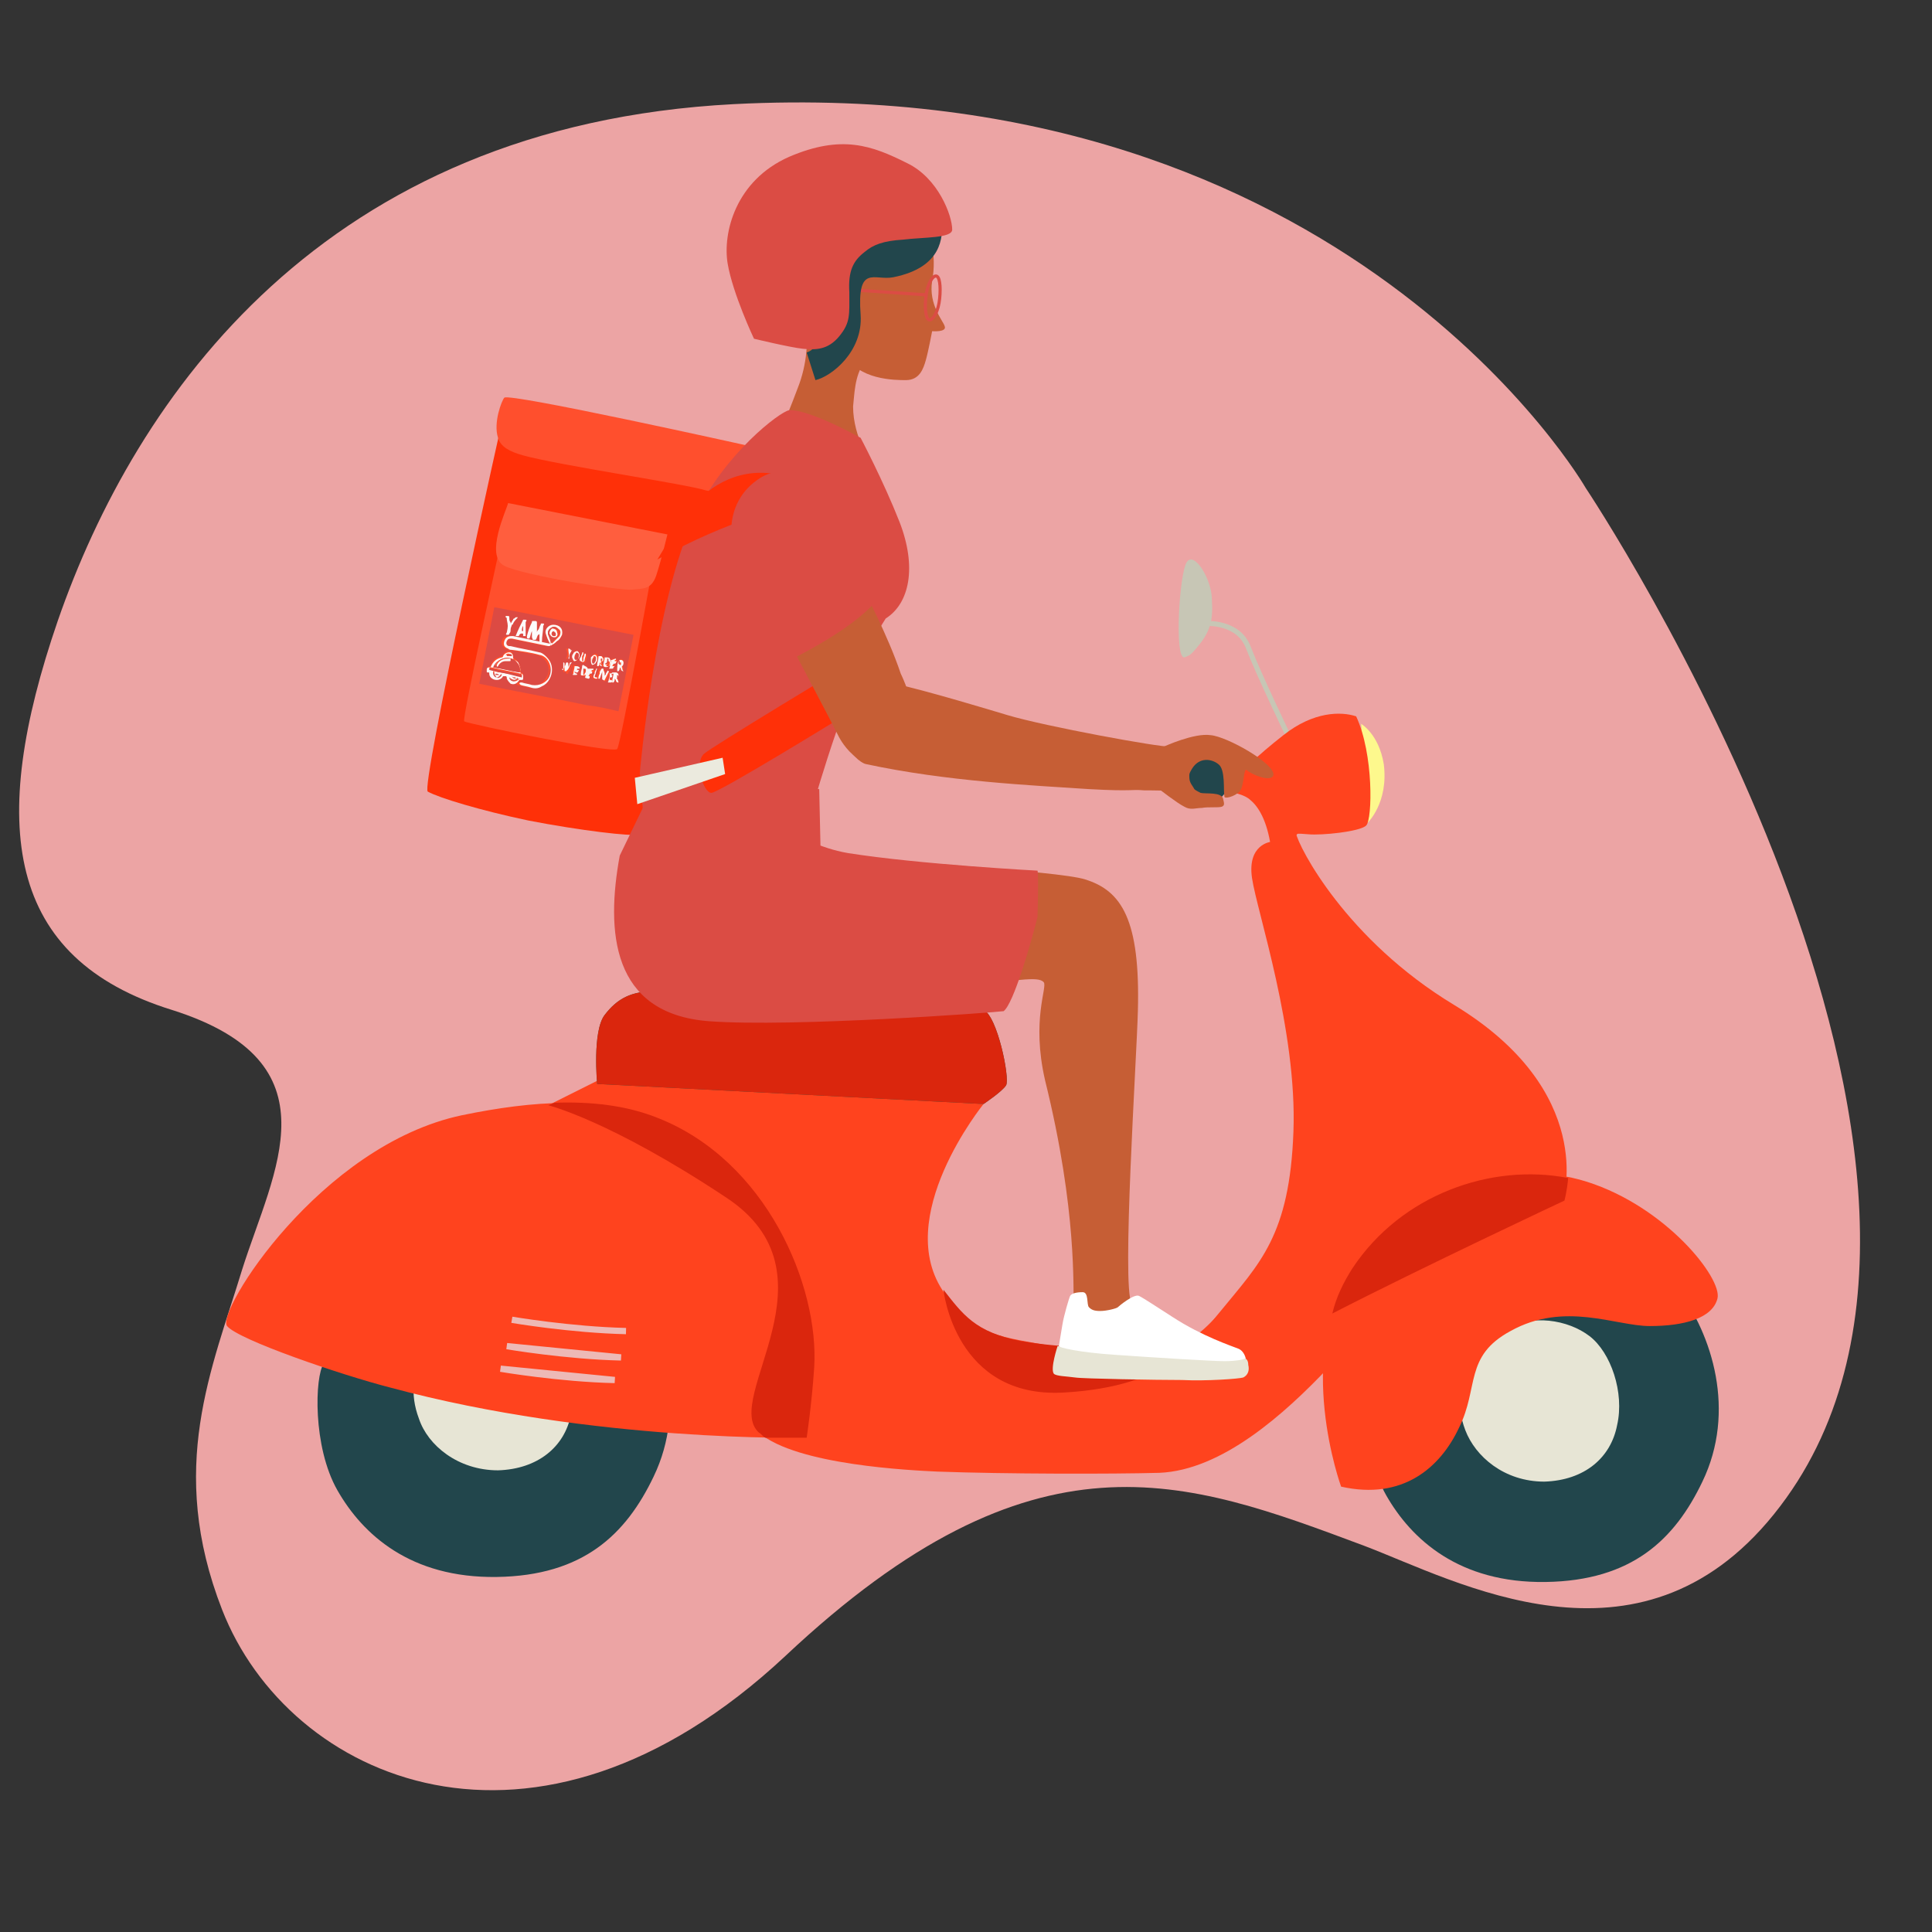 <?xml version="1.0" encoding="utf-8"?>
<!-- Generator: Adobe Illustrator 24.0.0, SVG Export Plug-In . SVG Version: 6.00 Build 0)  -->
<svg version="1.1" id="Calque_1" xmlns="http://www.w3.org/2000/svg" xmlns:xlink="http://www.w3.org/1999/xlink" x="0px" y="0px"
	 viewBox="0 0 154 154" style="enable-background:new 0 0 154 154;" xml:space="preserve">
<rect x="0" y="0" width="154" height="154" fill="#333333" stroke="none"/>
<style type="text/css">
	.st0{clip-path:url(#SVGID_2_);}
	.st1{clip-path:url(#SVGID_4_);}
	.st2{fill-rule:evenodd;clip-rule:evenodd;fill:#ECA4A4;}
	.st3{fill-rule:evenodd;clip-rule:evenodd;fill:#FF3008;}
	.st4{fill-rule:evenodd;clip-rule:evenodd;fill:#FF4F2D;}
	.st5{fill-rule:evenodd;clip-rule:evenodd;fill:#FF5E3E;}
	.st6{fill:none;stroke:#C7C6B5;stroke-width:0.4;}
	.st7{fill-rule:evenodd;clip-rule:evenodd;fill:#C7C6B5;}
	.st8{fill-rule:evenodd;clip-rule:evenodd;fill:#FDF88D;}
	.st9{fill-rule:evenodd;clip-rule:evenodd;fill:#9CD9E2;}
	.st10{display:none;fill-rule:evenodd;clip-rule:evenodd;fill:#FFFFFF;}
	.st11{fill-rule:evenodd;clip-rule:evenodd;fill:#FF431E;}
	.st12{fill-rule:evenodd;clip-rule:evenodd;fill:#D2EEF2;}
	.st13{fill-rule:evenodd;clip-rule:evenodd;fill:#325847;}
	.st14{fill-rule:evenodd;clip-rule:evenodd;fill:#DA260D;}
	.st15{fill-rule:evenodd;clip-rule:evenodd;fill:#C65E35;}
	.st16{fill:none;stroke:#DB4C44;stroke-width:0.25;}
	.st17{fill-rule:evenodd;clip-rule:evenodd;fill:#DB4C44;}
	.st18{display:none;fill-rule:evenodd;clip-rule:evenodd;fill:#22464C;}
	.st19{fill-rule:evenodd;clip-rule:evenodd;fill:#22464C;}
	.st20{fill-rule:evenodd;clip-rule:evenodd;fill:#E7E5D5;}
	.st21{fill:none;stroke:#EDB9B6;stroke-width:0.5;}
	.st22{fill-rule:evenodd;clip-rule:evenodd;fill:#FFFFFF;}
	.st23{fill-rule:evenodd;clip-rule:evenodd;fill:#EBEADE;}
	.st24{display:none;fill-rule:evenodd;clip-rule:evenodd;fill:#C7C6B5;}
	.st25{fill-rule:evenodd;clip-rule:evenodd;fill:#EDB9B6;}
	.st26{fill:#DC4A43;}
	.st27{fill:#FCF9F8;}
	.st28{fill:#FCF8F7;}
	.st29{fill:#FDFBFB;}
	.st30{fill:#FDFBFA;}
	.st31{fill:#FCF9F7;}
	.st32{fill:#FBF5F4;}
	.st33{fill:#FBF5F3;}
	.st34{fill:#FCFAF8;}
	.st35{fill:#FCF7F6;}
	.st36{fill:#FBF6F5;}
	.st37{fill:#FAF4F2;}
	.st38{fill:#FAF5F4;}
	.st39{fill:#DA4B45;}
	.st40{fill:#D84B45;}
	.st41{fill:#D7534E;}
	.st42{fill:#D9504B;}
	.st43{fill:#DA4D47;}
	.st44{fill:#DB4C46;}
	.st45{fill:#DB5954;}
</style>
<g>
	<defs>
		<rect id="SVGID_1_" width="154" height="154"/>
	</defs>
	<clipPath id="SVGID_2_">
		<use xlink:href="#SVGID_1_"  style="overflow:visible;"/>
	</clipPath>
	<g class="st0">
		<g>
			<defs>
				<rect id="SVGID_3_" x="-2" y="7" width="161" height="139"/>
			</defs>
			<clipPath id="SVGID_4_">
				<use xlink:href="#SVGID_3_"  style="overflow:visible;"/>
			</clipPath>
			<g class="st1">
				<path class="st2" d="M58.5,8.3C25.8,10,10.8,31.6,4.6,49.5c-5.6,16.3-4.1,26.9,9.1,31c13.3,4.2,8.1,12.8,5.6,20.7
					c-2.4,7.9-6,15.8-1.6,27.1c5.3,13.6,24.9,22.4,44.9,3.7c19.9-18.7,31.9-14.1,46.1-8.8c7.4,2.8,21.9,10.9,32.7-2.5
					c21.7-26.9-15-81.8-15-81.8S107.4,5.8,58.5,8.3z"/>
				<path class="st3" d="M40.2,32.8c-0.1,0.3-6.7,30-6.1,30.3c0.9,0.5,4.2,1.5,8,2.3c4.1,0.8,8.4,1.3,8.6,1.1c0.4-0.4,7-30.6,7-30.6
					L40.2,32.8z"/>
				<path class="st4" d="M37,57.5c0.3,0.2,11.9,2.6,12.2,2.2c0.3-0.4,3.1-16,3.1-16s-12.2-1.6-12.2-1.4C40.1,42.6,36.8,57.3,37,57.5
					z"/>
				<path class="st5" d="M40.5,40.1c-0.1,0.5-1.9,4.2-0.3,5c1.6,0.8,9.3,2,10.2,1.9c0.9-0.1,1.5,0,1.9-1.1c0.4-1.2,0.9-3.3,0.9-3.3
					L40.5,40.1L40.5,40.1z"/>
				<path class="st4" d="M40.2,31.7c-0.2,0.2-0.9,2-0.5,3.2c0.2,0.7,0.9,1.1,2,1.4c2.9,0.8,13.1,2.3,14.6,2.8c1.6,0.4,2.7-1.8,3-2.7
					l0.2-0.9C59.5,35.5,40.6,31.3,40.2,31.7z"/>
				<path class="st6" d="M96.1,49.7c0,0,2.6-0.2,3.4,1.9c0.8,2.1,3.4,7.5,3.4,7.5"/>
				<path class="st7" d="M94.6,44.8c0.6-0.9,2,1.4,2,3c0.1,1.6-0.1,2.5-1.1,3.7c-0.7,0.9-0.9,0.8-1.1,0.9
					C93.6,52.5,94,45.7,94.6,44.8z"/>
				<path class="st8" d="M108.5,57.7c0,0,1.4,0.8,1.8,3.2c0.4,3.1-1.3,4.7-1.3,4.7L108.5,57.7L108.5,57.7z"/>
				<path class="st9" d="M87.3,103.8c-0.4-0.6-1-1.3-1.2-1.1c-0.3,0.2-0.8,1.2-0.9,1.7c0,0.4,0.9,0.1,1.3-0.1
					C86.9,104.2,87.3,103.8,87.3,103.8z M97.7,110.3c0.1,0.5,0,1-0.5,1.2c-0.3,0.1-3.5,0.3-6,0.3c-2.5-0.1-9.5-0.2-10.3-0.2
					c-0.9-0.1-1.9-0.1-2.1-0.4c-0.4-0.5,0.4-2.6,0.4-2.6s5.3,0.7,8.4,0.9c3.1,0.2,7.4,0.6,8.4,0.5c1-0.1,1.2-0.2,1.2-0.2
					S97.7,109.9,97.7,110.3L97.7,110.3z M88.5,104.2c0,0-0.1,0.5-0.6,0.8L88.5,104.2z M89.6,104.8c0,0-0.1,0.7-0.4,1L89.6,104.8z
					 M90.6,105.4c0,0,0,0.7-0.4,1.1L90.6,105.4z M91.7,106.1c0,0,0,0.7-0.4,1.1L91.7,106.1z M92.7,107c0,0,0.1,0.4-0.3,0.8L92.7,107
					z"/>
				<path class="st10" d="M26.1,94.5c-1,0-6.4-0.6-7.1,1.3c-0.6,1.9,0,6.4,1.3,7.4C21.6,104.2,26.1,94.5,26.1,94.5z"/>
				<path class="st11" d="M115.3,95.4c-2.3,3.2-6,10.1-9.4,13.6c-3.5,3.7-8.5,8.2-13.5,8.4c-3.7,0.1-12.2,0.1-17.7-0.1
					c-2-0.1-11.2-0.5-14.2-3.1c-3-2.7,6.7-12.7-2.7-18.8c-9.2-6-14.1-7.3-14.1-7.3l6.2-3.1L78.4,88c0,0-7.4,9.1-3.1,15.1
					c2.8,3.9,5.2,3.4,9.4,4.4c4.2,1,8.1,1.3,11.3-1.6c3.2-2.9,8.9-11,9.9-14.6"/>
				<path class="st12" d="M49,106.3l-9.1-1.6l0.2-0.6l9.7,1.1L49,106.3z"/>
				<path class="st13" d="M47.6,86.4c0,0-0.4-4.2,0.6-5.5c1-1.3,2.1-1.9,4.1-1.9s14.6,0.2,16.3,0c2.7-0.4,8.6,1,9.8,1.5
					c1.1,0.5,2.1,5.4,1.8,6C79.9,87,78.4,88,78.4,88L47.6,86.4z"/>
				<path class="st14" d="M47.6,86.4c0,0-0.4-4.2,0.6-5.5c1-1.3,2.1-1.9,4.1-1.9s14.6,0.2,16.3,0c2.7-0.4,8.6,1,9.8,1.5
					c1.1,0.5,2.1,5.4,1.8,6C79.9,87,78.4,88,78.4,88L47.6,86.4z"/>
				<path class="st15" d="M51.9,65.2c-1.4,1.8-3,5.4-2.5,7.4c0.5,2.1,1.9,5.7,3.7,5.9c22.8,1.7,29.2-1.3,30.1-0.2
					c0.3,0.4-1,3,0.1,7.8c2.6,10.5,2.2,16.7,2.3,17.9c0,0.6,5.4,1.3,4.6-0.1c-0.8-1.4,0.4-19.4,0.5-23.3c0.2-7.3-1.3-9.6-4.2-10.5
					c-2.1-0.7-17.1-1.5-20.3-2C63.1,67.7,51.9,65.2,51.9,65.2L51.9,65.2z M68.9,28.9c-0.8,1-0.8,2.7-0.9,3.5
					C68,34.9,69.5,37,69.5,37s0-0.2-1.9-0.7c-1.9-0.4-5.5-1.6-5.5-1.6s1.1-2.7,1.5-3.8c1.5-3.8,0.2-7.4,0.3-7.7
					c0.1-0.3,2.9,1.3,2.9,1.3l1.2,4.2L68.9,28.9L68.9,28.9z"/>
				<path class="st15" d="M73.6,17.8c0.5,0.5,1.1,2.5,0.7,4.6c-0.3,1.9,0.9,3.2,1,3.6c0.2,0.5-1,0.4-1,0.4S74,28,73.8,28.7
					c-0.2,0.7-0.5,1.6-1.6,1.6c-0.8,0-3.9,0-4.8-2.1c-0.9-2.1-1.6-5.4-0.5-7C68,19.7,72.9,17.1,73.6,17.8z"/>
				<path class="st16" d="M66.4,23l7.4,0.5 M74.9,23.8c-0.1,1-0.5,1.7-0.8,1.7c-0.3,0-0.4-0.9-0.3-1.8c0.1-1,0.5-1.7,0.8-1.7
					C74.9,22,75,22.8,74.9,23.8L74.9,23.8z"/>
				<path class="st17" d="M68.6,34.9c0,0,1.8,3.4,3.1,6.7c1.4,3.6,0.8,6.5-1.1,7.7c-2.8,4.3-5.7,14.6-5.7,14.6l-13.6,1.3L51,61.6
					c0,0,1.2-13.8,4.4-20.5c2.4-5,6.8-8.3,7.5-8.4C64.5,32.6,68.6,34.9,68.6,34.9"/>
				<path class="st18" d="M61.4,24.8c-3.5,2.1-2.8-9.9-14.2-6c-5.2,1.8-10,1.9-12.5-1.1c-3.7-4.7-4.5,8.4,0.8,12.8
					c4.6,3.8,8.7,1,13.8-1.5c5.1-2.6,6.7,1.3,10.3,2.2c5.9,1.5,10.3-3.6,7.9-10.1C66.8,19,67.7,21.1,61.4,24.8"/>
				<path class="st17" d="M82.7,69.4c0,0-9.4-0.5-15.1-1.4c-1.2-0.2-2.2-0.6-2.2-0.6l-0.1-4.5l-13-0.7l-2.9,6
					c-1.1,6-0.7,12.6,7.1,13.2c6.7,0.5,22.8-0.7,23.5-0.8c0.8-0.6,2.2-5.5,2.7-7.5C82.8,69.5,82.7,69.4,82.7,69.4z"/>
				<path class="st15" d="M71.3,54.5c2.4,0.5,8,2.2,9,2.5c3,0.9,12.3,2.6,12.9,2.5c0.4-0.1,1.2,0.4,1.3,2.1c0,0.5,0.1,1.7-0.7,1.5
					C93.2,63,91.7,63,91.2,63c-1.1-0.1-0.8,0.1-4.4-0.1c-4.5-0.3-11.3-0.6-17.8-2c-0.4-0.1-1.3-0.8-1.7-2c-0.4-1,0.3-0.9,0.7-2.2
					C68.6,54.6,71.3,54.5,71.3,54.5z"/>
				<path class="st19" d="M109.4,109.1c-0.7,1-0.9,6.6,1.1,10.1c2,3.5,5.8,7,12.7,6.9c6.9-0.1,10.3-3.4,12.5-8
					c2.7-5.6,0.8-11.7-2-15.4c-2.8-3.7-8.1-5.7-14.7-3.7C111.2,101.5,109.4,109.1,109.4,109.1"/>
				<path class="st20" d="M116.7,109.6c-0.2,0.8-0.7,2.3,0.1,4.4c0.8,2.1,3.1,4.1,6.3,4.1c3.2-0.1,5.3-1.9,5.8-4.5
					c0.6-2.6-0.5-5.8-2.2-7.1c-1.7-1.3-4.6-1.8-6.9-0.5C117.4,107.2,116.7,109.6,116.7,109.6z"/>
				<path class="st19" d="M25.8,108.7c-0.7,1-0.9,6.6,1.1,10.1c2,3.5,5.8,7,12.7,6.9c6.9-0.1,10.3-3.4,12.5-8
					c2.7-5.6,0.8-11.7-2-15.4c-2.8-3.7-8.1-5.7-14.7-3.7C27.7,101,25.8,108.7,25.8,108.7"/>
				<path class="st20" d="M33.3,108.7c-0.2,0.8-0.7,2.3,0.1,4.4c0.7,2.1,3.1,4.1,6.3,4.1c3.2-0.1,5.3-1.9,5.8-4.4
					c0.6-2.6-0.5-5.8-2.2-7.1c-1.7-1.3-4.6-1.8-6.9-0.5C34,106.3,33.3,108.7,33.3,108.7z"/>
				<path class="st11" d="M101.3,67.1c0,0-1.9,0.2-1.5,2.9c0.4,2.7,3.6,12.1,3.3,20.2c-0.3,8.3-2.7,10.5-5.8,14.3
					c-3.1,3.8-4.4,4.6-4.4,4.6s4.2,0.8,8.1-1.7c4-2.5,23.6-11.8,23.6-11.8s2.7-8.6-8.7-15.5c-8.6-5.2-12.4-12.6-12.6-13.7
					C102.2,66.9,101.3,67.1,101.3,67.1z"/>
				<path class="st11" d="M97.9,63.2c0.2-0.1,1.3,0.1,1.8,0.6c0.6,0.5,1.3,1.6,1.6,3.7c0.8-0.1,1.5-0.4,2.1-1c0,0-0.2-0.1,0.9,0
					c1,0.1,4.1-0.2,4.6-0.7c0.5-0.5,0.6-5.7-0.8-8.7c-1.2-0.4-3.4-0.4-5.8,1.5c-2.3,1.8-2.9,2.6-3.5,2.8c-0.6,0.2-1.6,0.4-1.6,0.4
					L97.9,63.2z M106.9,118.5c0,0-3.8-10.4,0.9-17.5c4.2-6.3,12.4-8.8,18.7-6.8c6.3,2,10.8,7.7,10.4,9.3c-0.4,1.6-2.7,2.2-5.4,2.2
					s-6.8-2-11.1,0.4c-3.7,2-2.5,4.5-4.1,7.7C114.8,117,111.8,119.6,106.9,118.5z M18.1,105.7c-0.9-1.1,7.4-14.4,18.7-16.8
					c5.8-1.2,11-1.5,15.6,0.2c8.8,3.4,12.9,13.4,12.5,19.9c-0.1,1.9-0.3,3.8-0.6,5.6c0,0-16.9,0.4-33.2-4
					C27.2,109.6,19,106.8,18.1,105.7z"/>
				<path class="st21" d="M40.8,105.2c0,0,4.7,0.8,9.1,0.9 M39.9,109.1c0,0,4.7,0.8,9.1,0.9L39.9,109.1z M40.4,107.3
					c0,0,4.7,0.8,9.1,0.9L40.4,107.3z"/>
				<path class="st19" d="M64.3,28.1c1.6-0.6-0.7-1.6-1.4-2.6c-0.3-0.5-1.1-1.5-0.1-2.2c1-0.6,1.2-0.6,2-1.8
					c0.8-1.2,0.9-4.8,2.8-5.8c3.5-1.8,7.6-0.2,7.5,2.1c0,1,0.1,3.5-3.9,4.3c-1.5,0.3-2.9-1.1-2.6,3c0.2,2.9-2.3,4.9-3.6,5.2"/>
				<path class="st17" d="M75.9,18.3c0-1.1-1.1-4.1-3.6-5.3c-2.8-1.4-5.2-2.3-9.4-0.5c-4.3,1.9-5.3,6.1-4.9,8.5c0.4,2.4,2.1,6,2.1,6
					s2.9,0.7,3.9,0.8c1,0.1,2,0.1,2.9-1c0.9-1.1,0.8-1.7,0.8-3.5c-0.1-1.7,0.3-2.5,1.2-3.2c0.7-0.6,1.5-0.9,3.1-1
					C73.6,18.9,75.9,19,75.9,18.3z"/>
				<path class="st14" d="M107.8,101.1c-0.7,1.1-1.3,2.3-1.6,3.6c7.2-3.7,18.5-9,18.5-9s0.2-0.7,0.3-1.8
					C118.9,92.7,111.7,95.2,107.8,101.1z M64.3,114.6c0,0,0.4-2.6,0.6-5.6c0.4-6.5-3.8-16.5-12.5-19.9c-2.5-1-5.3-1.3-8.2-1.2
					l-0.5,0.2c0,0,4.9,1.2,14.1,7.3c9.4,6.1-0.3,16.1,2.7,18.8c0.2,0.1,0.3,0.3,0.5,0.4C63.1,114.6,64.3,114.6,64.3,114.6z
					 M75.2,102.8c0,0,0.9,8.7,9.6,8.2c8.7-0.5,10.1-4.2,10.1-4.2s-6.3,1.3-13.5,0.1C77.7,106.2,76.7,104.7,75.2,102.8z"/>
				<path class="st20" d="M99.5,108.8c0.1,0.4,0,0.8-0.4,1c-0.3,0.1-2.9,0.3-4.9,0.2c-2,0-7.9-0.1-8.5-0.2c-0.7-0.1-1.5-0.1-1.7-0.3
					c-0.3-0.4,0.3-2.2,0.3-2.2s4.4,0.6,7,0.7c2.6,0.1,6.1,0.5,7,0.4c0.8-0.1,1-0.1,1-0.1S99.5,108.4,99.5,108.8"/>
				<path class="st22" d="M99.3,108.3c0,0-0.1-0.6-0.6-0.8c-0.5-0.2-2.9-1-5.2-2.5c-1.1-0.7-2.3-1.5-2.7-1.7s-1.6,0.8-1.7,0.9
					c-0.1,0.1-0.9,0.3-1.4,0.3c-0.5,0-0.7-0.1-0.9-0.3c-0.2-0.2,0-1.2-0.5-1.2c-0.5,0-0.9,0.1-1,0.3c-0.1,0.2-0.5,1.6-0.6,2.2
					c-0.1,0.6-0.3,1.8-0.3,1.8c0,0.1,1.5,0.5,4.6,0.7c2.8,0.2,7.7,0.5,8.6,0.5C98.7,108.5,99.3,108.3,99.3,108.3"/>
				<path class="st3" d="M52.4,44.6c0,0,9.1-5.2,13.4-4c-0.3-1.4-2.6-2.8-4.7-2.9c-2.9-0.2-5.3,1.5-6.8,3.8
					C53.9,42.1,52.4,44.6,52.4,44.6z M67.9,52.8c0,0-11.3,6.8-11.8,7.3c-0.8,0.8,0,3.1,0.6,3.1c0.6,0,10.5-6.1,10.5-6.1l-0.2-2.5
					L67.9,52.8L67.9,52.8z"/>
				<path class="st23" d="M57.6,60.4l-7,1.6l0.2,2.1l7-2.4L57.6,60.4z"/>
				<path class="st15" d="M58.4,41.9c0.3,1.5,7,13.9,8.4,16.7c0,0,1.6,3.5,4.7,2c3-1.5,0.3-6.9,0.3-6.9c-1-3-3-6.8-2.9-6.5l-4.3-7.1
					C64.6,40.1,60.1,39.6,58.4,41.9z"/>
				<path class="st17" d="M66.1,39.7c1.2,1.8,3.8,5.8,4.6,6.8c-0.5,1.6-3.1,3.8-7.9,6.2c-3.6-4.2-4.4-7.9-4.5-10.1
					c-0.1-1.7,0.6-3.3,2-4.3c0.8-0.6,2-1,3.3-0.6C64.7,38.1,65.5,38.8,66.1,39.7z"/>
				<path class="st19" d="M98,62.1c0,0.6-0.2,1-0.6,1.4c-0.2,0.2-0.4,0.3-0.6,0.3c-0.2,0.1-0.4,0.1-0.7,0.1c-0.7-0.1-1,0.1-1.6-0.9
					c-0.2-0.3-0.3-0.8-0.2-1.2c0.1-0.5,0.4-0.9,0.8-1.2c0.2-0.2,0.4-0.3,0.7-0.3c0.2-0.1,0.5-0.1,0.7,0c0.2,0.1,0.5,0.2,0.7,0.3
					c0.2,0.2,0.3,0.3,0.5,0.6C97.9,61.5,98,61.8,98,62.1"/>
				<path class="st15" d="M92.8,59.5c0,0,2.4-1.1,3.7-0.9c1.3,0.1,5.2,2.3,5,3.2c-0.2,0.6-1.8-0.1-2.1-0.4c-0.3-0.3-0.2,1.3-0.6,1.7
					c-0.4,0.4-1.2,0.6-1.2,0.4c-0.1-0.5,0.1-2.2-0.5-2.6c-0.5-0.4-1.5-0.6-2.1,0.4c-0.1,0.2-0.2,0.3-0.2,0.5c0,0.2,0,0.4,0.1,0.6
					c0.1,0.2,0.2,0.3,0.3,0.5c0.1,0.1,0.3,0.2,0.5,0.3c0.4,0.1,1.7-0.1,1.8,0.5c0.1,0.4,0.1,0.5-0.1,0.6c-0.3,0.1-1.1,0-1.6,0.1
					c-0.5,0-0.9,0.2-1.4-0.1c-0.6-0.3-2-1.4-2-1.4L92.8,59.5z"/>
				<path class="st24" d="M67.6,21c-0.7-2,0.1,0.1-6.1,3.8c-1.3,0.8-2-0.3-2.9-1.9c0.6,2,1.6,4,1.6,4s2.9,0.7,3.9,0.8
					c1,0.1,2,0.1,2.9-1c0.9-1.1,0.8-1.7,0.8-3.5c0-0.7,0-1.2,0.1-1.6C67.7,21.4,67.6,21.2,67.6,21"/>
				<path class="st25" d="M69.5,37L69.5,37C69.5,37,69.5,37,69.5,37z"/>
			</g>
		</g>
	</g>
</g>
<g>
	<g id="Layer_1_1_">
		<path class="st26" d="M46.7,56.2c-2.8-0.6-5.7-1.1-8.5-1.7c0.4-2,0.8-4.1,1.2-6.1c3.7,0.7,7.4,1.5,11.1,2.2
			c-0.4,2-0.8,4.1-1.2,6.1C48.5,56.5,47.6,56.3,46.7,56.2 M40.4,54.1c0.1,0.2,0.2,0.3,0.3,0.3c0.3,0.1,0.6,0,0.7-0.3c0,0,0,0,0.1,0
			c0.2,0,0.2,0,0.2-0.2c0,0,0,0,0,0c0-0.1,0-0.2-0.1-0.3c0,0,0,0-0.1,0c0,0,0,0,0,0c0-0.5-0.1-0.9-0.6-1.2c0,0,0,0,0-0.1
			c0-0.2-0.1-0.4-0.3-0.4c-0.2,0-0.4,0.1-0.5,0.3c0,0,0,0-0.1,0.1c-0.5,0.1-0.8,0.4-0.9,0.8c0,0,0,0,0,0c-0.2,0-0.2,0.1-0.3,0.2
			c0,0,0,0.1,0,0.1c0,0.1,0,0.1,0.1,0.1c0,0,0.1,0,0.1,0.1c0,0.3,0.3,0.6,0.6,0.5c0.2,0,0.4-0.1,0.5-0.3c0,0,0,0,0,0
			c0.1,0,0.2,0,0.2,0C40.4,54,40.4,54,40.4,54.1 M43.5,52.3c-0.2-0.2-0.4-0.3-0.7-0.3c-0.8-0.2-1.5-0.3-2.3-0.5c0,0-0.1,0-0.1,0
			c-0.2-0.1-0.3-0.3-0.2-0.4c0.1-0.2,0.2-0.2,0.4-0.2c1,0.2,1.9,0.4,2.9,0.6c0.1,0,0.1,0,0.2-0.1c0-0.1,0-0.1-0.1-0.1
			c-1-0.2-1.9-0.4-2.9-0.6c0,0,0,0-0.1,0c-0.3,0-0.5,0.1-0.6,0.4c-0.1,0.2,0.1,0.5,0.3,0.6c0.1,0,0.2,0.1,0.3,0.1
			c0.7,0.1,1.5,0.3,2.2,0.4c0.7,0.2,1.2,1,0.8,1.7c-0.3,0.6-0.8,0.9-1.4,0.7c-0.3,0-0.5-0.1-0.8-0.2c0,0-0.1,0-0.1,0
			c0,0-0.1,0-0.1,0.1c0,0,0,0.1,0.1,0.1c0,0,0,0,0,0c0.3,0.1,0.5,0.1,0.8,0.2c0.3,0.1,0.6,0,0.9-0.1c0.5-0.2,0.8-0.8,0.8-1.3
			C44,52.9,43.9,52.6,43.5,52.3 M44.8,50.6c0.1-0.5-0.2-0.8-0.7-0.8c-0.4,0-0.6,0.4-0.6,0.7c0.1,0.3,0.2,0.6,0.4,0.9
			c0,0.1,0.1,0.1,0.1,0c0.1-0.1,0.3-0.2,0.4-0.3C44.6,51,44.7,50.8,44.8,50.6 M44.9,53.2c0,0.1,0,0.2,0,0.3c0,0.1,0,0.1,0.1,0.1
			c0-0.1,0.1-0.2,0.1-0.3c0,0,0,0.1,0,0.1c0,0.1,0,0.1,0,0.2c0,0,0,0.1,0.1,0.1s0.1,0,0.1-0.1c0,0,0-0.1,0.1-0.1
			c0.1-0.1,0.1-0.3,0.2-0.4c0-0.1,0-0.1,0-0.1c-0.1,0-0.1,0-0.1,0.1c0,0.1-0.1,0.2-0.1,0.3c0,0,0,0,0,0c0-0.1,0-0.2,0-0.3
			c0,0,0-0.1-0.1-0.1c-0.1,0-0.1,0-0.1,0.1c0,0.1-0.1,0.2-0.1,0.3c0,0,0,0,0,0c0-0.1,0-0.2,0-0.3c0-0.1-0.1-0.1-0.1-0.1
			c-0.1,0,0,0,0,0.1C44.9,53,44.9,53.1,44.9,53.2 M46.8,53.2c-0.1-0.1-0.2-0.1-0.2-0.1c0,0-0.1,0-0.1,0.1c0,0.2-0.1,0.4-0.1,0.6
			c0,0,0,0,0,0.1c0.1,0,0.3,0,0.4,0C46.8,53.7,46.9,53.4,46.8,53.2 M48.6,52.5c-0.1-0.1-0.2-0.1-0.3-0.1c0,0,0,0,0,0
			c0,0.2-0.1,0.4-0.1,0.6c0,0,0,0,0,0.1c0.1,0.1,0.3,0,0.4,0C48.7,53,48.8,52.6,48.6,52.5 M47.8,52.8c0,0.1,0,0.1,0.1,0.2
			c0,0.1,0.1,0.1,0.2,0.1c0-0.1,0-0.2-0.1-0.2s0-0.1,0.1-0.2c0.1,0,0.1-0.1,0.1-0.2c0-0.1-0.1-0.1-0.2-0.2c0,0-0.1,0-0.1,0
			c-0.1,0-0.1,0-0.1,0.1c0,0.2-0.1,0.4-0.1,0.6c0,0,0,0,0,0.1c0,0,0.1,0,0.1,0C47.8,53,47.8,52.9,47.8,52.8 M49.3,54.4
			c0-0.1,0-0.2-0.1-0.3c0-0.1,0-0.1,0-0.1c0.1-0.1,0.1-0.1,0.1-0.2c0-0.1-0.1-0.1-0.2-0.2c0,0-0.1,0-0.1,0c-0.1,0-0.1,0-0.1,0.1
			c0,0.2-0.1,0.4-0.1,0.6c0,0,0,0,0,0.1c0,0,0.1,0,0.1,0c0-0.1,0-0.2,0.1-0.3c0,0.1,0.1,0.1,0.1,0.2C49.2,54.5,49.2,54.5,49.3,54.4
			 M49.3,52.7c0,0.2-0.1,0.4-0.1,0.7c0,0,0.1,0,0.1,0c0-0.1,0-0.2,0.1-0.3c0,0.1,0,0.1,0.1,0.2c0,0.1,0,0.1,0.2,0.1c0,0,0,0,0,0
			c0-0.1,0-0.2-0.1-0.3c0-0.1,0-0.1,0-0.1c0.1-0.1,0.1-0.1,0.1-0.3c0-0.1-0.1-0.1-0.2-0.2C49.4,52.6,49.4,52.6,49.3,52.7
			C49.3,52.6,49.3,52.6,49.3,52.7 M46.4,52.1c0,0.2-0.1,0.3-0.1,0.5c0,0.1,0,0.2,0.1,0.2c0.1,0.1,0.3,0,0.3-0.1
			c0-0.1,0.1-0.3,0.1-0.4c0-0.1,0-0.1-0.1-0.1c0,0.1-0.1,0.3-0.1,0.4c0,0,0,0.1,0,0.1c0,0,0,0.1-0.1,0.1c0,0-0.1-0.1,0-0.1
			c0-0.1,0-0.2,0-0.3c0-0.1,0-0.2,0.1-0.3C46.4,52,46.4,52,46.4,52.1 M45.6,52.4C45.6,52.4,45.6,52.4,45.6,52.4
			c0,0.2,0.1,0.3,0.2,0.3c0.1,0,0.2,0,0.3-0.2c0-0.1,0.1-0.2,0.1-0.3c0-0.1-0.1-0.3-0.2-0.3c-0.1,0-0.3,0-0.3,0.2
			C45.7,52.2,45.7,52.3,45.6,52.4 M47.1,52.7c0,0.1,0.1,0.2,0.2,0.2c0.1,0,0.2,0,0.3-0.2c0-0.1,0.1-0.2,0.1-0.3
			c0-0.1-0.1-0.3-0.2-0.3c-0.1,0-0.3,0.1-0.3,0.2C47.1,52.5,47.1,52.6,47.1,52.7 M48.2,53.7c0-0.1,0-0.1,0-0.2c0-0.1,0-0.1-0.1-0.1
			c0,0,0,0,0,0.1c0,0.2,0,0.4,0,0.7c0,0,0,0.1,0.1,0.1c0,0,0.1,0,0.1,0c0.1-0.2,0.2-0.4,0.3-0.6c0,0,0-0.1,0-0.1c0,0-0.1,0-0.1,0
			c0,0.1-0.1,0.1-0.1,0.2c0,0.1-0.1,0.1-0.1,0.2c0,0,0,0,0,0C48.2,53.9,48.2,53.8,48.2,53.7 M49.1,52.5c-0.1,0-0.1,0-0.2,0
			c0,0-0.1,0-0.1,0c0,0.2-0.1,0.4-0.1,0.6c0,0,0,0.1,0,0.1c0.1,0,0.1,0,0.2,0c0,0,0.1,0,0.1-0.1c0,0,0-0.1,0-0.1c0,0-0.1,0-0.1,0
			c0-0.2,0-0.2,0.2-0.2c0.1,0,0.1,0,0.1-0.1c0,0,0-0.1,0-0.1c0,0-0.1,0-0.1,0c0-0.2,0-0.2,0.1-0.1C49.1,52.7,49.2,52.7,49.1,52.5
			C49.2,52.6,49.2,52.6,49.1,52.5 M47.3,53.3c-0.1,0-0.1,0-0.2,0c-0.1,0-0.1,0-0.1,0.1c0,0.1-0.1,0.3-0.1,0.4
			C46.8,54,46.8,54,47.1,54c0,0,0,0,0,0c0,0,0.1,0,0.1-0.1c0,0,0-0.1,0-0.1c0,0-0.1,0-0.1,0c0-0.1,0-0.1,0.1-0.2c0,0,0.1,0,0.1,0
			c0,0,0,0,0,0c0.1,0,0.1,0,0.1-0.1c0,0,0,0,0-0.1c0,0-0.1,0-0.1,0c0-0.2,0-0.2,0.2-0.1c0,0,0,0,0,0C47.3,53.4,47.3,53.4,47.3,53.3
			C47.3,53.3,47.3,53.3,47.3,53.3 M48.9,53.6c-0.1,0-0.1,0-0.2,0c0,0-0.1,0-0.1,0c0,0.1,0,0.1,0,0.2c0,0.1-0.1,0.3-0.1,0.4
			c0,0,0,0.1,0,0.1c0.1,0,0.1,0,0.2,0c0,0,0.1,0,0.1-0.1c0,0,0-0.1-0.1-0.1c0,0-0.1,0-0.1,0c0-0.1,0-0.1,0-0.2c0,0,0.1,0,0.1,0
			c0.1,0,0.1,0,0.1-0.1c0,0,0-0.1,0-0.1c0,0-0.1,0-0.1,0c0-0.2,0-0.2,0.2-0.1C48.9,53.7,49,53.7,48.9,53.6
			C49,53.6,49,53.6,48.9,53.6 M45.8,53.6c0,0,0-0.1,0-0.1c0,0,0.1,0,0.1,0c0.1,0,0.1,0,0.1-0.1c0,0,0-0.1,0-0.1c0,0-0.1,0-0.1,0
			c0-0.1,0-0.1,0-0.1c0.1,0,0.1,0,0.2,0c0,0,0-0.1,0-0.1c-0.1,0-0.2,0-0.3-0.1c0,0-0.1,0-0.1,0c0,0.2-0.1,0.4-0.1,0.6
			c0,0,0,0.1,0,0.1c0.1,0,0.1,0,0.2,0c0,0,0.1,0,0.1-0.1C46,53.6,45.9,53.6,45.8,53.6C45.9,53.6,45.8,53.6,45.8,53.6 M45.5,51.8
			C45.5,51.9,45.5,51.9,45.5,51.8c-0.1,0.1-0.2,0.2-0.2,0.2c0,0,0,0,0,0c0-0.1,0-0.1,0-0.2c0-0.1-0.1-0.1-0.2-0.1
			c0.1,0.2,0.2,0.5,0,0.8c0.1,0,0.1,0,0.1,0C45.3,52.3,45.5,52.1,45.5,51.8C45.6,51.9,45.6,51.8,45.5,51.8 M47.4,53.9
			c0-0.2,0.1-0.3,0.1-0.5c-0.1,0-0.1,0-0.1,0.1c0,0.1,0,0.2-0.1,0.3c0,0.1,0,0.2-0.1,0.3c0.1,0,0.2,0,0.3,0.1c0,0,0-0.1,0-0.1
			C47.5,54,47.5,54,47.4,53.9C47.4,53.9,47.4,53.9,47.4,53.9 M47.8,54.1c0-0.2,0.1-0.5,0.1-0.7c0-0.1,0-0.1-0.1-0.1
			c0,0-0.1,0-0.1,0.1c0,0.1,0,0.2-0.1,0.3c0,0.1,0,0.2-0.1,0.4C47.7,54.1,47.8,54.1,47.8,54.1z"/>
		<path class="st27" d="M40.4,54.1c0-0.1,0-0.2-0.1-0.2c-0.1,0-0.1,0-0.2,0c0,0,0,0,0,0c-0.1,0.2-0.3,0.3-0.5,0.3
			c-0.3,0-0.6-0.2-0.6-0.5c0-0.1,0-0.1-0.1-0.1c-0.1,0-0.1,0-0.1-0.1c0,0,0-0.1,0-0.1c0-0.2,0.1-0.2,0.3-0.2c0,0,0,0,0,0
			c0.2-0.5,0.5-0.7,0.9-0.8c0,0,0.1,0,0.1-0.1c0.1-0.2,0.3-0.3,0.5-0.3c0.2,0,0.3,0.2,0.3,0.4c0,0,0,0,0,0.1
			c0.4,0.3,0.6,0.7,0.6,1.2c0,0,0,0,0,0c0,0,0,0,0.1,0c0.1,0.1,0.1,0.1,0.1,0.3c0,0,0,0,0,0c0,0.2,0,0.2-0.2,0.2c0,0-0.1,0-0.1,0
			c-0.2,0.3-0.4,0.4-0.7,0.3C40.6,54.4,40.5,54.3,40.4,54.1 M39.7,52.7c-0.1,0.1-0.2,0.3-0.3,0.5c0.7,0.1,1.4,0.3,2.1,0.4
			c0-0.3-0.1-0.6-0.2-0.8C40.9,52.4,40.2,52.3,39.7,52.7 M39.9,53.6c0.6,0.1,1.1,0.2,1.7,0.3c0-0.1,0-0.2-0.1-0.2
			c-0.8-0.2-1.5-0.3-2.3-0.5c-0.1,0-0.2,0-0.2,0.1C39.4,53.5,39.6,53.6,39.9,53.6 M40.6,54c0.1,0.2,0.2,0.3,0.4,0.3
			c0.2,0,0.3-0.1,0.4-0.2c-0.1,0-0.1,0-0.1,0c-0.1,0.1-0.2,0.1-0.3,0.1S40.7,54.1,40.6,54C40.6,53.9,40.6,53.9,40.6,54
			C40.6,54,40.6,54,40.6,54 M39.9,53.8c-0.1,0.1-0.2,0.2-0.3,0.1c-0.1,0-0.2-0.1-0.2-0.3c0-0.1,0-0.1-0.1-0.1c0,0.2,0.1,0.4,0.3,0.4
			c0.2,0,0.4-0.1,0.4-0.2C39.9,53.8,39.9,53.8,39.9,53.8 M40.8,52.3c-0.1-0.1-0.1-0.2-0.3-0.2c-0.1,0-0.2,0.1-0.2,0.1
			C40.6,52.3,40.7,52.3,40.8,52.3C40.9,52.3,40.9,52.3,40.8,52.3 M39.6,53.8c0,0,0.1,0,0.1,0c0,0,0,0,0,0c-0.1,0-0.2,0-0.3-0.1
			C39.5,53.8,39.5,53.8,39.6,53.8 M41,54c0,0-0.1,0-0.1,0c0.1,0.1,0.2,0.1,0.3,0.1C41,54,41,54,41,54z"/>
		<path class="st28" d="M43.5,52.3c0.3,0.3,0.5,0.6,0.5,1.1c0,0.5-0.3,1.1-0.8,1.3c-0.3,0.2-0.6,0.2-0.9,0.1
			c-0.3-0.1-0.5-0.1-0.8-0.2c0,0,0,0,0,0c0,0-0.1-0.1-0.1-0.1c0,0,0-0.1,0.1-0.1c0,0,0.1,0,0.1,0c0.3,0.1,0.5,0.1,0.8,0.2
			c0.6,0.1,1.2-0.2,1.4-0.7c0.3-0.7-0.1-1.6-0.8-1.7c-0.7-0.2-1.5-0.3-2.2-0.4c-0.1,0-0.2,0-0.3-0.1c-0.3-0.1-0.4-0.3-0.3-0.6
			c0.1-0.3,0.3-0.4,0.6-0.4c0,0,0,0,0.1,0c1,0.2,1.9,0.4,2.9,0.6c0.1,0,0.1,0,0.1,0.1c0,0.1-0.1,0.1-0.2,0.1c-1-0.2-1.9-0.4-2.9-0.6
			c-0.2,0-0.3,0-0.4,0.2c-0.1,0.2,0,0.4,0.2,0.4c0,0,0.1,0,0.1,0c0.8,0.2,1.5,0.3,2.3,0.5C43.1,52,43.3,52.1,43.5,52.3z"/>
		<path class="st29" d="M42.8,49.7c0,0.2,0,0.5,0,0.7c0,0,0,0,0,0c0-0.1,0.1-0.2,0.1-0.2c0.1-0.1,0.1-0.3,0.2-0.4
			c0-0.1,0-0.1,0.1-0.1c0.2,0,0.2,0,0.1,0.2c0,0.4-0.1,0.8-0.1,1.2c0,0.1,0,0.1-0.1,0.1c-0.1,0-0.1,0-0.1-0.2c0-0.2,0-0.3,0-0.5
			c0,0,0,0,0,0c0,0,0,0.1-0.1,0.1c-0.1,0.1-0.1,0.3-0.2,0.4c0,0,0,0-0.1,0c-0.2,0-0.1,0-0.2-0.2c0-0.1,0-0.3,0-0.4c0,0,0,0,0-0.1
			c0,0,0,0,0,0c-0.1,0.2-0.1,0.4-0.2,0.6c0,0,0,0,0,0c-0.2,0-0.2,0-0.2-0.2c0.1-0.4,0.2-0.7,0.4-1.1c0-0.1,0-0.1,0.1-0.1
			c0,0,0,0,0,0C42.8,49.5,42.8,49.5,42.8,49.7z"/>
		<path class="st30" d="M41.9,49.6c0,0.3,0,0.7,0,1c0,0,0,0,0,0c0,0,0,0.1,0,0.1c-0.1,0-0.1,0-0.2,0c0,0,0-0.1,0-0.1
			c0-0.1,0-0.1-0.1-0.1c0,0,0,0,0,0c-0.1,0-0.1,0-0.2,0.1c0,0,0,0.1-0.1,0.1c-0.1,0-0.1,0-0.2,0c0.2-0.5,0.4-0.9,0.6-1.3
			c0,0,0.1,0,0.1,0C42,49.4,42,49.4,41.9,49.6C41.9,49.6,41.9,49.6,41.9,49.6 M41.6,50.3c0,0,0.1,0,0.1,0c0-0.1,0-0.3,0-0.4
			C41.6,50,41.6,50.2,41.6,50.3C41.5,50.3,41.6,50.3,41.6,50.3z"/>
		<path class="st31" d="M44.8,50.6c-0.1,0.2-0.2,0.4-0.4,0.5c-0.1,0.1-0.2,0.2-0.4,0.3c-0.1,0.1-0.1,0-0.1,0
			c-0.2-0.3-0.3-0.6-0.4-0.9c-0.1-0.3,0.2-0.7,0.6-0.7C44.6,49.8,44.9,50.1,44.8,50.6 M43.7,50.6c0.1,0.2,0.2,0.5,0.3,0.7
			c0.2-0.2,0.4-0.4,0.6-0.6c0.1-0.2,0.1-0.4,0-0.5C44.4,50,44.2,49.9,44,50C43.8,50.1,43.6,50.3,43.7,50.6z"/>
		<path class="st30" d="M40.7,50.2c0,0.1,0,0.2-0.1,0.3c0,0,0,0.1-0.1,0.1c-0.2,0-0.2,0-0.1-0.2c0.1-0.5,0.1-0.5,0-1
			c0-0.1,0-0.2-0.1-0.2c0-0.1,0-0.1,0.1-0.1c0,0,0,0,0,0c0.2,0,0.2,0,0.2,0.2c0,0.1,0,0.2,0.1,0.3c0,0,0,0,0,0.1
			c0.1-0.1,0.1-0.2,0.2-0.3c0,0,0-0.1,0.1-0.1c0.1-0.1,0.1-0.1,0.2-0.1c0.1,0,0.1,0,0,0.1c-0.1,0.1-0.2,0.2-0.3,0.4
			c0,0,0,0.1-0.1,0.1C40.8,49.9,40.7,50,40.7,50.2z"/>
		<path class="st28" d="M44.9,53.2c0-0.1,0-0.2,0-0.3c0,0,0-0.1,0-0.1c0,0,0.1,0,0.1,0.1c0,0.1,0,0.2,0,0.3c0,0,0,0,0,0
			c0-0.1,0.1-0.2,0.1-0.3c0,0,0-0.1,0.1-0.1c0,0,0.1,0,0.1,0.1c0,0.1,0,0.2,0,0.3c0,0,0,0,0,0c0-0.1,0.1-0.2,0.1-0.3
			c0,0,0-0.1,0.1-0.1c0.1,0,0.1,0,0,0.1c-0.1,0.1-0.1,0.3-0.2,0.4c0,0,0,0.1-0.1,0.1c0,0,0,0.1-0.1,0.1c-0.1,0-0.1,0-0.1-0.1
			c0-0.1,0-0.1,0-0.2c0,0,0-0.1,0-0.1c0,0.1-0.1,0.2-0.1,0.3c-0.1,0-0.1,0-0.1-0.1C44.9,53.4,44.9,53.3,44.9,53.2z"/>
		<path class="st32" d="M46.8,53.2c0.1,0.1,0.1,0.5-0.1,0.6c-0.1,0-0.3,0.1-0.4,0c0,0,0,0,0-0.1c0-0.2,0.1-0.4,0.1-0.6
			c0,0,0-0.1,0.1-0.1C46.6,53.1,46.7,53.1,46.8,53.2 M46.5,53.8c0,0,0.1,0,0.1-0.1c0.1-0.1,0.1-0.2,0.1-0.3c0-0.1-0.1-0.1-0.1-0.1
			C46.5,53.4,46.5,53.6,46.5,53.8C46.5,53.7,46.5,53.7,46.5,53.8z"/>
		<path class="st33" d="M48.6,52.5c0.1,0.1,0.1,0.5-0.1,0.6c-0.1,0.1-0.3,0.1-0.4,0c0,0,0,0,0-0.1c0-0.2,0.1-0.4,0.1-0.6
			c0,0,0,0,0,0C48.4,52.4,48.6,52.4,48.6,52.5 M48.4,52.8c0,0.1,0,0.2-0.1,0.3c0.1,0,0.1,0,0.2,0c0.1-0.1,0.1-0.2,0.1-0.3
			c0-0.1-0.1-0.1-0.1-0.1C48.4,52.6,48.4,52.7,48.4,52.8z"/>
		<path class="st34" d="M47.8,52.8c0,0.1,0,0.2-0.1,0.3c0,0-0.1,0-0.1,0c0,0,0,0,0-0.1c0-0.2,0.1-0.4,0.1-0.6c0-0.1,0-0.1,0.1-0.1
			c0,0,0.1,0,0.1,0c0.1,0,0.1,0.1,0.2,0.2c0,0.1,0,0.2-0.1,0.2c-0.1,0-0.1,0.1-0.1,0.2c0,0.1,0,0.1,0.1,0.2c-0.1,0-0.1,0-0.2-0.1
			C47.9,52.9,47.9,52.9,47.8,52.8 M47.9,52.7c0.1,0,0.1,0,0.1-0.1c0,0,0-0.1,0-0.1c0,0-0.1,0-0.1,0C47.9,52.5,47.9,52.6,47.9,52.7z"
			/>
		<path class="st28" d="M49.3,54.4c-0.1,0-0.1,0-0.2-0.1c0-0.1,0-0.1-0.1-0.2c0,0.1,0,0.2-0.1,0.3c0,0-0.1,0-0.1,0c0,0,0,0,0-0.1
			c0-0.2,0.1-0.4,0.1-0.6c0-0.1,0-0.1,0.1-0.1c0,0,0.1,0,0.1,0c0.1,0,0.2,0.1,0.2,0.2c0,0.1,0,0.2-0.1,0.2c0,0-0.1,0.1,0,0.1
			C49.3,54.3,49.3,54.4,49.3,54.4 M49.3,53.9C49.3,53.9,49.3,53.8,49.3,53.9c-0.1-0.1-0.1-0.1-0.1-0.1c0,0.1,0,0.1,0,0.2
			C49.2,54,49.3,54,49.3,53.9z"/>
		<path class="st35" d="M49.3,52.7C49.3,52.6,49.3,52.6,49.3,52.7c0.1-0.1,0.1-0.1,0.2-0.1c0.1,0,0.2,0.1,0.2,0.2
			c0,0.1,0,0.2-0.1,0.3c0,0-0.1,0.1,0,0.1c0,0.1,0,0.2,0.1,0.3c0,0,0,0,0,0c-0.1,0-0.1,0-0.2-0.1c0-0.1,0-0.1-0.1-0.2
			c0,0.1,0,0.2-0.1,0.3c0,0-0.1,0-0.1,0C49.2,53.1,49.2,52.9,49.3,52.7 M49.4,53c0,0,0.1,0,0.1,0c0-0.1,0-0.1,0-0.2c0,0-0.1,0-0.1,0
			C49.4,52.8,49.4,52.9,49.4,53z"/>
		<path class="st35" d="M46.4,52.1c0-0.1,0-0.1,0.1-0.1c0,0.1,0,0.2-0.1,0.3c0,0.1,0,0.2,0,0.3c0,0,0,0.1,0,0.1c0.1,0,0.1,0,0.1-0.1
			c0,0,0-0.1,0-0.1c0-0.1,0.1-0.3,0.1-0.4c0.1,0,0.1,0,0.1,0.1c0,0.1-0.1,0.3-0.1,0.4c0,0.2-0.2,0.2-0.3,0.1c-0.1,0-0.1-0.1-0.1-0.2
			C46.3,52.4,46.3,52.3,46.4,52.1z"/>
		<path class="st36" d="M45.6,52.4c0-0.1,0-0.2,0.1-0.3c0-0.1,0.2-0.2,0.3-0.2c0.1,0,0.2,0.2,0.2,0.3c0,0.1,0,0.2-0.1,0.3
			c-0.1,0.1-0.2,0.2-0.3,0.2S45.7,52.6,45.6,52.4C45.6,52.4,45.6,52.4,45.6,52.4 M46.1,52.1c-0.1-0.1-0.2-0.1-0.2,0
			c-0.1,0.1-0.1,0.2-0.1,0.3c0,0.1,0,0.1,0.1,0.1c0.1,0,0.1,0,0.2-0.1C46.1,52.4,46.1,52.2,46.1,52.1z"/>
		<path class="st35" d="M47.1,52.7c0-0.1,0-0.2,0-0.3c0.1-0.1,0.2-0.2,0.3-0.2c0.1,0,0.2,0.1,0.2,0.3c0,0.1,0,0.2-0.1,0.3
			c0,0.1-0.2,0.2-0.3,0.2C47.2,53,47.1,52.9,47.1,52.7 M47.5,52.5C47.5,52.5,47.5,52.5,47.5,52.5c0-0.1,0-0.2-0.1-0.2
			c-0.1,0-0.1,0-0.1,0.1c-0.1,0.1-0.1,0.2-0.1,0.3c0,0.1,0.1,0.1,0.1,0.1c0.1,0,0.1,0,0.1-0.1C47.5,52.7,47.5,52.6,47.5,52.5z"/>
		<path class="st35" d="M48.2,53.7c0,0.1,0,0.1,0,0.2c0,0,0,0,0,0c0-0.1,0.1-0.1,0.1-0.2c0-0.1,0.1-0.1,0.1-0.2c0-0.1,0.1,0,0.1,0
			c0.1,0,0,0.1,0,0.1c-0.1,0.2-0.2,0.4-0.3,0.6c0,0,0,0.1-0.1,0c0,0-0.1,0-0.1-0.1c0-0.2,0-0.4,0-0.7c0,0,0,0,0-0.1
			c0.1,0,0.1,0,0.1,0.1C48.2,53.6,48.2,53.7,48.2,53.7z"/>
		<path class="st37" d="M49.1,52.5C49.2,52.6,49.2,52.6,49.1,52.5c0,0.2,0,0.1,0,0.1c-0.1,0-0.1,0-0.1,0.1c0,0,0.1,0,0.1,0
			c0,0,0.1,0,0,0.1c0,0,0,0.1-0.1,0.1c-0.1,0-0.1,0-0.2,0.2c0,0,0.1,0,0.1,0c0.1,0,0.1,0,0,0.1c0,0,0,0.1-0.1,0.1
			c-0.1,0-0.1,0-0.2,0c0,0-0.1,0,0-0.1c0-0.2,0.1-0.4,0.1-0.6c0,0,0,0,0.1,0C49,52.5,49.1,52.5,49.1,52.5z"/>
		<path class="st38" d="M47.3,53.3C47.3,53.3,47.3,53.3,47.3,53.3c0,0.1,0,0.1,0,0.1c0,0,0,0,0,0c-0.1,0-0.1,0-0.2,0.1
			c0,0,0.1,0,0.1,0c0,0,0,0,0,0.1c0,0,0,0.1-0.1,0.1c0,0,0,0,0,0c0,0-0.1,0-0.1,0c0,0,0,0.1-0.1,0.2c0.1,0,0.1,0,0.1,0
			c0,0,0,0,0,0.1c0,0,0,0.1-0.1,0.1c0,0,0,0,0,0c-0.3-0.1-0.3,0-0.2-0.3c0-0.1,0.1-0.3,0.1-0.4c0-0.1,0-0.1,0.1-0.1
			C47.1,53.3,47.2,53.3,47.3,53.3z"/>
		<path class="st38" d="M48.9,53.6C49,53.6,49,53.6,48.9,53.6c0.1,0.1,0,0.1,0,0.1c-0.1,0-0.1,0-0.2,0.1c0,0,0.1,0,0.1,0
			c0,0,0,0,0,0.1c0,0,0,0.1-0.1,0.1c0,0-0.1,0-0.1,0c0,0,0,0.1,0,0.2c0,0,0.1,0,0.1,0c0,0,0.1,0,0.1,0.1c0,0,0,0.1-0.1,0.1
			c-0.1,0-0.1,0-0.2,0c0,0-0.1,0,0-0.1c0-0.1,0.1-0.3,0.1-0.4c0-0.1,0-0.1,0-0.2c0,0,0-0.1,0.1,0C48.8,53.6,48.8,53.6,48.9,53.6z"/>
		<path class="st38" d="M45.8,53.6C45.8,53.6,45.9,53.6,45.8,53.6c0.1,0.1,0.2,0.1,0.2,0.1c0,0.1,0,0.1-0.1,0.1c-0.1,0-0.1,0-0.2,0
			c0,0-0.1,0,0-0.1c0-0.2,0.1-0.4,0.1-0.6c0,0,0,0,0.1,0c0.1,0,0.2,0,0.3,0.1c0,0,0,0.1,0,0.1c-0.1,0-0.1,0-0.2,0c0,0.1,0,0.1,0,0.1
			c0,0,0.1,0,0.1,0c0,0,0.1,0,0,0.1c0,0,0,0.1-0.1,0.1c0,0-0.1,0-0.1,0C45.8,53.5,45.8,53.5,45.8,53.6z"/>
		<path class="st36" d="M45.6,51.8C45.6,51.8,45.6,51.9,45.6,51.8c-0.1,0.2-0.3,0.4-0.2,0.7c-0.1,0-0.1,0-0.1,0c0.1-0.3,0-0.5,0-0.8
			c0.1,0,0.1,0,0.2,0.1c0,0.1,0,0.1,0,0.2c0,0,0,0,0,0C45.4,52,45.4,51.9,45.6,51.8C45.5,51.9,45.5,51.9,45.6,51.8z"/>
		<path class="st34" d="M47.4,53.9C47.4,53.9,47.4,53.9,47.4,53.9c0,0.1,0.1,0.1,0.2,0.1c0,0,0,0.1,0,0.1c-0.1,0-0.2,0-0.3-0.1
			c0-0.1,0-0.2,0.1-0.3c0-0.1,0-0.2,0.1-0.3c0-0.1,0-0.1,0.1-0.1C47.5,53.5,47.5,53.7,47.4,53.9z"/>
		<path class="st30" d="M47.8,54.1c0,0-0.1,0-0.1,0c0-0.1,0-0.2,0.1-0.4c0-0.1,0-0.2,0.1-0.3c0,0,0-0.1,0.1-0.1c0,0,0.1,0,0.1,0.1
			C47.9,53.7,47.9,53.9,47.8,54.1z"/>
		<path class="st39" d="M39.7,52.7c0.5-0.4,1.2-0.3,1.5,0.1c0.2,0.2,0.3,0.5,0.2,0.8c-0.7-0.1-1.4-0.3-2.1-0.4
			C39.4,53,39.5,52.8,39.7,52.7 M40.3,52.7c0.1,0,0.2,0,0.2,0c0.1,0,0.1,0,0.1-0.1c0-0.1,0-0.1-0.1-0.1c-0.2,0-0.4,0-0.6,0.1
			c-0.2,0.1-0.3,0.2-0.4,0.4c0,0,0,0.1,0,0.1c0,0,0.1,0,0.1,0c0,0,0,0,0,0C39.8,52.8,40,52.7,40.3,52.7z"/>
		<path class="st40" d="M39.9,53.6c-0.3-0.1-0.6-0.1-0.9-0.2c0-0.1,0-0.2,0.2-0.1c0.8,0.2,1.5,0.3,2.3,0.5c0.1,0,0.1,0.1,0.1,0.2
			C41.1,53.9,40.5,53.7,39.9,53.6z"/>
		<path class="st41" d="M40.6,54C40.6,54,40.6,54,40.6,54C40.6,53.9,40.6,53.9,40.6,54c0.1,0.1,0.2,0.2,0.3,0.2c0.1,0,0.2,0,0.3-0.1
			c0-0.1,0-0.1,0.1,0c-0.1,0.1-0.2,0.2-0.4,0.2C40.8,54.3,40.6,54.2,40.6,54z"/>
		<path class="st41" d="M39.9,53.8c0-0.1,0.1,0,0.1,0c-0.1,0.2-0.3,0.3-0.4,0.2c-0.2,0-0.3-0.2-0.3-0.4c0,0,0.1,0,0.1,0.1
			c0,0.1,0.1,0.2,0.2,0.3C39.7,54,39.8,53.9,39.9,53.8z"/>
		<path class="st42" d="M40.8,52.3C40.9,52.3,40.9,52.3,40.8,52.3c-0.1,0-0.3,0-0.4,0c0-0.1,0.1-0.1,0.2-0.1
			C40.7,52.1,40.8,52.1,40.8,52.3z"/>
		<path class="st41" d="M39.6,53.8c-0.1,0-0.1,0-0.1-0.1c0.1,0,0.2,0,0.3,0.1c0,0,0,0,0,0C39.7,53.8,39.6,53.8,39.6,53.8z"/>
		<path class="st41" d="M41,54c0,0,0.1,0,0.1,0c-0.1,0.1-0.2,0.1-0.3-0.1C40.9,54,40.9,54,41,54z"/>
		<path class="st43" d="M43.7,50.6c-0.1-0.3,0.1-0.5,0.3-0.6c0.2-0.1,0.4,0,0.5,0.2c0.1,0.1,0.1,0.3,0,0.5c-0.2,0.2-0.4,0.4-0.6,0.6
			C43.9,51.1,43.8,50.9,43.7,50.6 M44.2,50.8c0.2,0,0.3-0.2,0.3-0.4c0-0.2-0.2-0.3-0.4-0.3c-0.2,0-0.3,0.2-0.2,0.4
			C43.9,50.7,44,50.8,44.2,50.8z"/>
		<path class="st43" d="M46.5,53.8C46.5,53.7,46.5,53.7,46.5,53.8c0-0.2,0-0.3,0-0.5c0.1,0,0.1,0,0.1,0.1c0,0.1,0,0.2-0.1,0.3
			C46.6,53.7,46.5,53.7,46.5,53.8z"/>
		<path class="st44" d="M48.4,52.7c0-0.1,0-0.1,0-0.2c0.1,0,0.1,0,0.1,0.1c0,0.1,0,0.2-0.1,0.3c0,0.1-0.1,0.1-0.2,0
			C48.3,52.9,48.4,52.8,48.4,52.7z"/>
		<path class="st45" d="M47.9,52.7c0-0.1,0-0.1,0-0.2c0,0,0.1,0,0.1,0c0,0,0,0.1,0,0.1C48,52.6,47.9,52.7,47.9,52.7z"/>
		<path class="st42" d="M49.3,53.9c0,0.1,0,0.1-0.1,0.1c0-0.1,0-0.1,0-0.2C49.2,53.8,49.2,53.8,49.3,53.9
			C49.3,53.8,49.3,53.8,49.3,53.9z"/>
		<path class="st42" d="M49.3,52.9c0-0.1,0-0.1,0-0.2c0-0.1,0-0.1,0.1,0c0,0,0,0.1,0,0.2C49.4,53,49.4,53,49.3,52.9z"/>
		<path class="st44" d="M46.1,52.1c0.1,0.1,0,0.3,0,0.4c0,0.1-0.1,0.1-0.2,0.1c-0.1,0-0.1-0.1-0.1-0.1c0-0.1,0-0.2,0.1-0.3
			C45.9,52,46,52,46.1,52.1z"/>
		<path class="st43" d="M47.5,52.5c0,0.1,0,0.2-0.1,0.3c0,0.1-0.1,0.1-0.1,0.1c-0.1,0-0.1-0.1-0.1-0.1c0-0.1,0-0.2,0.1-0.3
			c0-0.1,0.1-0.1,0.1-0.1C47.5,52.3,47.5,52.4,47.5,52.5C47.5,52.5,47.5,52.5,47.5,52.5z"/>
		<path class="st31" d="M40.3,52.7c-0.3,0-0.5,0.2-0.6,0.4c0,0,0,0,0,0c0,0-0.1,0.1-0.1,0c0,0,0-0.1,0-0.1c0.1-0.2,0.2-0.3,0.4-0.4
			c0.2-0.1,0.4-0.1,0.6-0.1c0.1,0,0.1,0,0.1,0.1c0,0.1,0,0.1-0.1,0.1C40.5,52.7,40.4,52.7,40.3,52.7z"/>
		<path class="st31" d="M44.2,50.8c-0.2,0-0.3-0.1-0.4-0.3c0-0.2,0.1-0.3,0.2-0.4c0.2,0,0.4,0.1,0.4,0.3
			C44.5,50.6,44.4,50.8,44.2,50.8 M44,50.4c0,0.1-0.1,0.1,0,0.2c0,0.1,0.1,0.1,0.2,0.1c0.1,0,0.1-0.1,0.1-0.1c0-0.1,0-0.1-0.1-0.2
			C44.2,50.3,44.1,50.3,44,50.4z"/>
		<path class="st43" d="M44,50.4c0.1-0.1,0.1-0.1,0.2,0c0.1,0,0.1,0.1,0.1,0.2c0,0.1-0.1,0.1-0.1,0.1c-0.1,0-0.1,0-0.2-0.1
			C44,50.5,44,50.4,44,50.4z"/>
	</g>
	<g id="Calque_2_2_">
	</g>
</g>
</svg>
